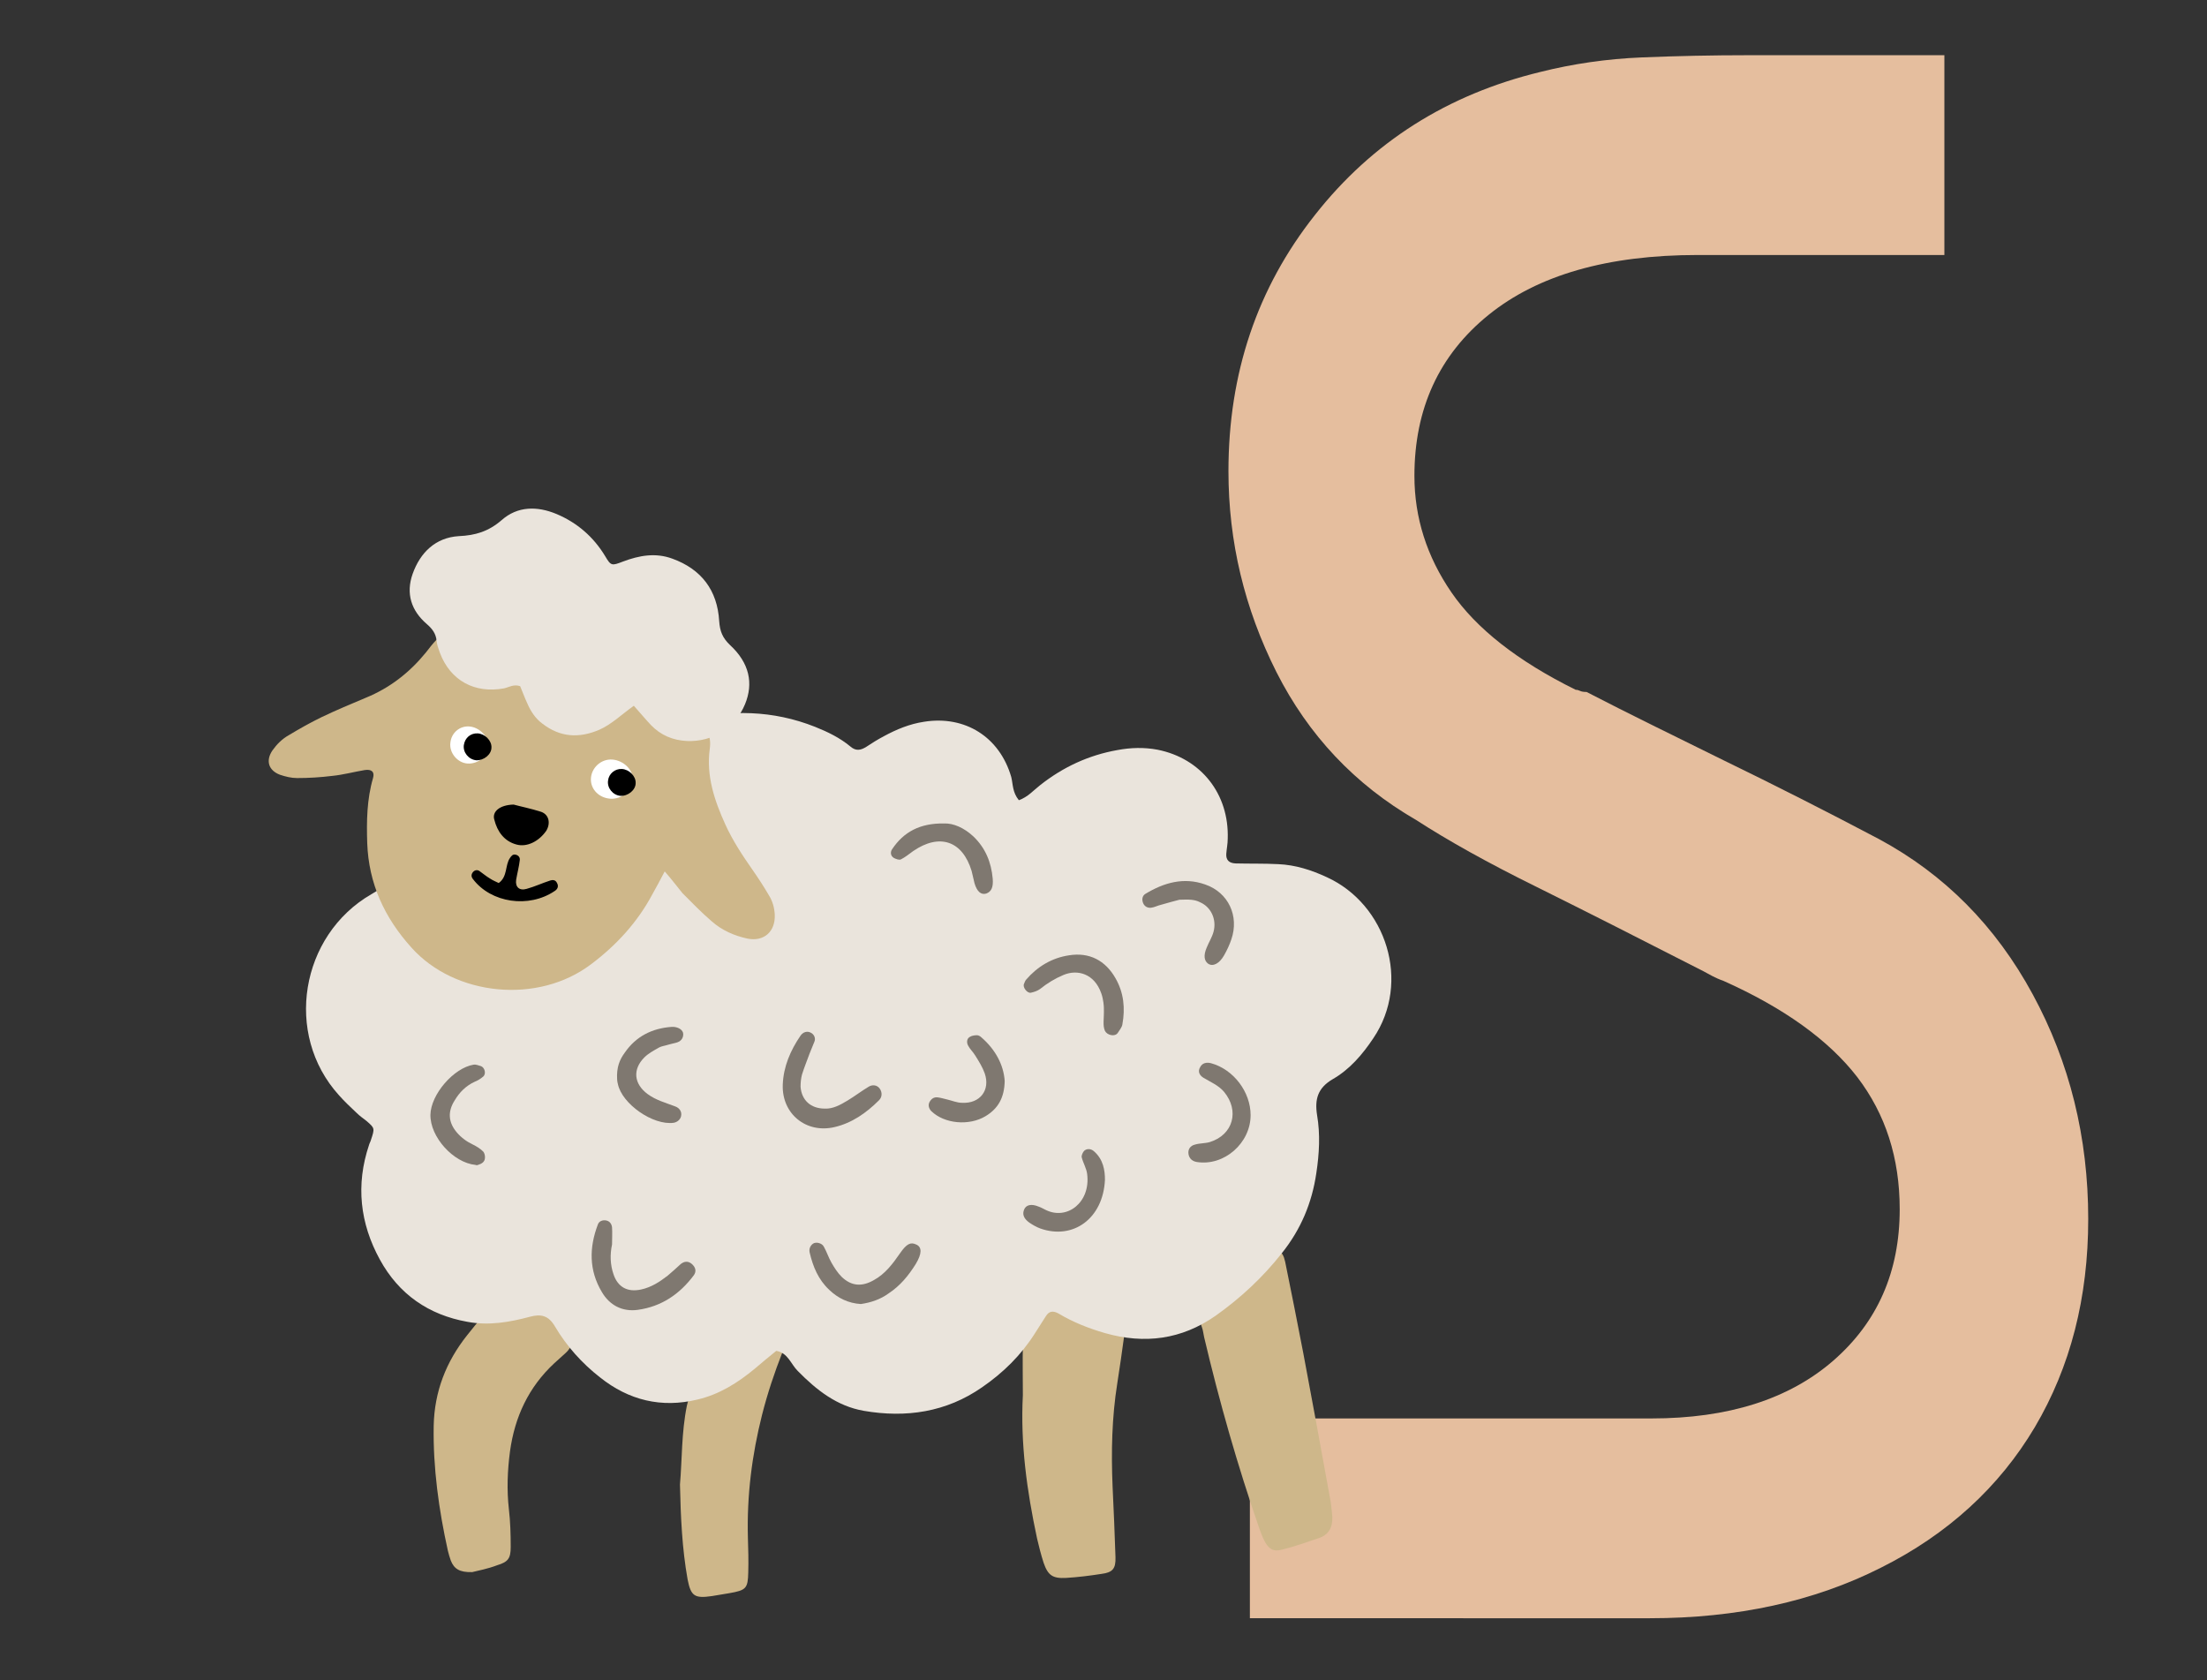 <?xml version="1.0" encoding="utf-8"?>
<!-- Generator: Adobe Illustrator 25.1.0, SVG Export Plug-In . SVG Version: 6.00 Build 0)  -->
<svg version="1.1" id="Calque_1" xmlns="http://www.w3.org/2000/svg" xmlns:xlink="http://www.w3.org/1999/xlink" x="0px" y="0px"
	 viewBox="0 0 607.6 462.5" style="enable-background:new 0 0 607.6 462.5;" xml:space="preserve">
<rect x="0" y="0" width="607.6" height="462.5" fill="#333333" stroke="none"/>
<style type="text/css">
	.st0{fill:#E5BE9E;}
	.st1{fill:#19935C;}
	.st2{fill:#004C26;}
	.st3{fill:#006836;}
	.st4{fill:#FFFFFF;}
	.st5{fill:#B25E26;}
	.st6{fill:#D3803C;}
	.st7{fill:#662704;}
	.st8{fill:#A0A0A0;}
	.st9{fill:#7C7C7C;}
	.st10{fill:#D8D8D8;}
	.st11{fill:#FFAF2E;}
	.st12{fill:#E27600;}
	.st13{fill:#FF6695;}
	.st14{fill:#FFEB76;}
	.st15{fill:#FFCF48;}
	.st16{fill:#6D6D6D;}
	.st17{fill:#C6C6C6;}
	.st18{fill:#CCCCCC;}
	.st19{fill:#F987B6;}
	.st20{fill:#CE3A6F;}
	.st21{fill:#CECECE;}
	.st22{fill:#565656;}
	.st23{fill:#F77CA9;}
	.st24{fill:#723100;}
	.st25{fill:#E8D09C;}
	.st26{fill:#6B5738;}
	.st27{fill:#69C498;}
	.st28{fill:#FF8B2C;}
	.st29{fill:#B2B2B2;}
	.st30{fill:#848484;}
	.st31{fill:#726359;}
	.st32{fill:#CABAAB;}
	.st33{fill:#E8E2DD;}
	.st34{fill:#D3BD90;}
	.st35{fill:#EAAD8B;}
	.st36{fill:#CEB78A;}
	.st37{fill:#EAE4DC;}
	.st38{fill:#7F7870;}
	.st39{fill:#84AFD3;}
	.st40{fill:#5F94B7;}
	.st41{fill:#D37E02;}
</style>
<g>
	<path class="st0" d="M344.1,390.5h110.5c21.2,0,37.9-5.3,50.1-15.9c12.2-10.6,18.3-24.5,18.3-41.7c0-14.1-3.9-26.2-11.7-36.4
		c-7.8-10.1-20.1-19-36.9-26.5c-1.2-0.4-2.2-0.9-3-1.3c-0.8-0.4-1.6-0.9-2.4-1.3c-17.2-8.8-32.6-16.6-45.9-23.2
		c-13.4-6.6-24.5-12.8-33.3-18.5c-16.8-9.7-29.6-23.3-38.4-40.7c-8.8-17.5-13.2-35.9-13.2-55.3c0-26.9,7.9-50.4,23.8-70.5
		c15.8-20.1,36.5-33.2,62.1-39.4c8.8-2.2,18.1-3.6,28-4c9.8-0.4,19.5-0.6,29.1-0.6h54.1v55h-67.9c-24.8,0-44,5.5-57.6,16.5
		c-13.6,11-20.4,25.8-20.4,44.3c0,11.5,3.4,22.2,10.2,32.1c6.8,9.9,18.2,18.9,34.2,26.8c0.4,0,0.8,0.1,1.2,0.3
		c0.4,0.2,1,0.3,1.8,0.3c11.2,5.8,23.9,12,37.9,18.9c14,6.8,28.2,14,42.6,21.6c18,9.7,32.1,23.9,42.3,42.7
		c10.2,18.8,15.3,39.4,15.3,61.9c0,21.7-4.9,40.7-14.7,57.3c-9.8,16.5-24,29.5-42.4,38.7c-18.4,9.3-39.6,13.9-63.6,13.9H344.1V390.5
		z"/>
</g>
<g>
	<path class="st36" d="M366.8,417.6c0.1,2.9-1,5-3.9,5.9c-3.3,1.1-6.6,2.3-9.9,3.1c-2.5,0.7-3.8-0.2-5-2.6c-0.5-1-0.9-2.1-1.3-3.2
		c-6-17.3-11-34.9-15.2-52.7c-0.2-0.9-0.3-1.9-0.6-2.7c-1.7-4.5,0.1-7.3,3.9-9.8c4.9-3.1,9.4-6.7,14.1-10.1c2.7-1.9,4.2-1.4,4.9,1.8
		c1.7,8.4,3.4,16.8,5,25.2c2.5,13.2,4.9,26.4,7.3,39.6C366.5,413.9,366.6,415.7,366.8,417.6z"/>
	<path class="st36" d="M281.6,384.1c0-4.6-0.1-9.3,0-13.9c0.1-5.5,3.7-9.3,7-13.2c1-1.1,2.6-1.1,3.9-0.6c5.2,2.1,10.3,4.2,15.1,7.1
		c1.6,0.9,2.1,2.4,1.9,4.2c-0.6,4.4-1.2,8.7-1.9,13.1c-1.5,9.4-1.7,18.9-1.3,28.4c0.3,6.5,0.6,13,0.8,19.5c0.1,3.2-0.8,4.2-3.9,4.6
		c-3.2,0.5-6.4,0.9-9.7,1.1c-3.7,0.2-5-0.7-6.2-4.2c-0.7-2.2-1.3-4.5-1.8-6.7C282.7,410.4,280.9,397.4,281.6,384.1z"/>
	<path class="st36" d="M130,432.8c-3.5,0.1-5-0.9-5.9-3.2c-0.3-0.9-0.6-1.8-0.8-2.7c-2.5-11.3-4.1-22.8-3.9-34.4
		c0.2-9.4,3.4-17.6,9.2-24.9c6.8-8.4,5.1-7.2,14.6-8.9c7.2-1.3,8.1-0.9,11.9,5.2c0.6,1,1.2,2,1.7,3c1.1,2.1,0.7,4-1.1,5.6
		c-1,0.9-2.1,1.9-3.1,2.8c-7.1,6.6-10.9,14.8-12.2,24.3c-0.7,5.3-0.9,10.6-0.3,15.9c0.4,3.4,0.5,6.9,0.5,10.4c0,3.1-0.7,4.1-3.7,5
		C134.3,431.9,131.6,432.4,130,432.8z"/>
	<path class="st36" d="M187.2,408.7c0.6-6.9,0.4-14.3,1.9-21.7c0.7-3.3,2.3-5.4,5.2-6.8c5.8-2.9,11.6-5.8,16.9-9.6
		c0.5-0.4,1.3-0.7,1.9-0.7c0.6,0,1.4,0.2,1.8,0.6c0.4,0.4,0.7,1.3,0.5,1.8c-2.2,5.6-4.1,11.3-5.6,17.2c-2.8,11.1-4.2,22.3-3.9,33.7
		c0.1,3.2,0.2,6.5,0.1,9.7c-0.1,4.4-0.6,4.9-5.2,5.7c-1.6,0.3-3.2,0.5-4.8,0.8c-4.8,0.7-5.8,0-6.7-4.6
		C187.8,426.4,187.4,417.8,187.2,408.7z"/>
	<path class="st37" d="M280.5,220.3c2.5-0.9,4-2.7,5.8-4.1c6.3-5,13.4-8.3,21.3-9.7c3.7-0.7,7.4-0.8,11.1-0.1
		c12,2.4,19.7,12.2,19.3,24.5c0,1.4-0.3,2.8-0.4,4.2c-0.1,1.7,0.8,2.5,2.5,2.6c3.9,0.1,7.9,0,11.8,0.2c4.7,0.2,9.1,1.6,13.4,3.6
		c16.4,7.5,23.2,28.9,12.8,44.3c-3,4.5-6.5,8.6-11.2,11.3c-4.1,2.4-5,5.5-4.3,9.9c0.9,5.3,0.6,10.6-0.2,15.9
		c-1.2,8.3-4.3,15.6-9.5,22.1c-5.2,6.6-11.3,12.3-18.2,17.2c-9.4,6.6-19.6,7.9-30.5,4.8c-4.5-1.3-8.8-3-12.8-5.4
		c-1.5-0.8-2.6-0.7-3.5,0.8c-1,1.6-2,3.1-3,4.7c-3.8,6-8.7,10.8-14.5,14.8c-9.9,6.9-21,8.5-32.6,6.5c-7.4-1.3-13-5.7-18.2-11
		c-1.9-1.9-2.7-5-5.9-5.5c-2,1.6-3.9,3.2-5.9,4.9c-4.7,3.9-9.8,7.1-15.8,8.5c-9.9,2.4-18.9,0.2-26.8-6.1c-5-3.9-9.2-8.6-12.4-14
		c-1.8-3.1-3.9-3.5-6.9-2.7c-5.6,1.5-11.3,2.5-17.2,1.4c-10.7-1.9-18.9-7.6-24.1-17.1c-5.5-10-6.7-20.6-3-31.6
		c0.1-0.4,0.4-0.9,0.5-1.3c1.1-3.3,1.1-3.3-1.2-5.3c-0.9-0.7-1.9-1.4-2.7-2.2c-1.7-1.6-3.4-3.2-4.9-4.9c-15.2-16.8-10.6-44,8.9-55.3
		c4.7-2.7,8.8-5.9,12.6-9.7c5.4-5.5,11.4-10.3,18-14.2c17.7-10.4,36.1-19,56.1-24c12.1-3,23.9-2.8,35.5,1.8c3.5,1.4,6.8,3,9.7,5.4
		c1.5,1.3,2.8,1.1,4.4,0.1c1.5-1,3.1-2,4.8-2.9c3.5-1.9,7.1-3.4,11.1-4c11.3-1.8,20.8,4.2,24,15.2
		C278.9,215.9,278.7,218.1,280.5,220.3z"/>
	<path class="st36" d="M183,239.9c-1.4,2.7-2.4,4.5-3.4,6.3c-4.1,7.7-9.9,14-16.8,19.2c-14.7,11.2-37.6,8.8-49.5-4.5
		c-7.5-8.3-11.8-17.7-12.2-28.8c-0.2-6-0.1-12.1,1.6-17.9c0.5-1.7-0.4-2.5-2.3-2.2c-3,0.5-5.9,1.3-8.9,1.6c-3.2,0.4-6.5,0.6-9.7,0.6
		c-1.6,0-3.2-0.4-4.7-0.9c-3.2-1.2-4-3.9-2.1-6.7c1.2-1.7,2.7-3.2,4.5-4.2c3-1.8,6-3.5,9.1-5c4-1.9,8-3.6,12.1-5.3
		c6.6-2.7,12-6.9,16.5-12.4c1-1.3,2-2.6,3.1-3.7c1.2-1.3,2.7-1.8,4.4-1.5c1.8,0.3,3.7,0.6,5.5,0.9c20.8,4.2,40.7,11.2,59,22.1
		c0.8,0.5,1.6,1,2.4,1.4c3.1,1.5,4.3,3.7,3.8,7.3c-1,7.4,1.3,14.2,4.3,20.8c2,4.4,4.7,8.5,7.5,12.5c1.6,2.3,3.1,4.6,4.5,7
		c1,1.6,1.5,3.4,1.6,5.3c0.2,4.7-3,7.5-7.5,6.6c-3.7-0.8-7.1-2.3-9.9-4.8c-2.8-2.4-5.4-5.1-8-7.7C186.5,244.2,185.1,242.3,183,239.9
		z"/>
	<path class="st38" d="M168.5,342.6c-0.6,2.8-0.5,5.6,0.4,8.2c1.2,3.6,3.9,5,7.6,4.2c2.8-0.6,5.1-2.1,7.3-3.8c1.2-1,2.4-2.1,3.6-3.2
		c1-0.8,2.1-0.9,3.1,0c1,0.9,1.3,2,0.5,3.1c-3.9,5.2-8.9,8.6-15.4,9.5c-4.3,0.6-7.8-1.3-9.9-4.9c-3.6-6-3.5-12.3-1.1-18.6
		c0.3-0.9,1.3-1.3,2.3-1.1c1,0.2,1.5,1,1.6,1.9C168.6,339.4,168.5,341,168.5,342.6z"/>
	<path class="st38" d="M227.1,305.2c2.2,0.1,4.2-1,6.2-2.2c2-1.2,3.8-2.6,5.8-3.8c1.1-0.7,2.4-0.5,3.1,0.5c0.7,1,0.7,2.3-0.2,3.2
		c-3.5,3.5-7.5,6.3-12.3,7.4c-7.8,1.8-14.5-3.7-14.2-11.7c0.2-5,2.1-9.4,4.9-13.5c0.7-1,1.9-1.4,3-0.7c0.8,0.5,1.2,1.5,0.8,2.4
		c-0.4,1.1-0.9,2.1-1.3,3.2c-0.7,1.9-1.5,3.9-2.1,5.8c-0.3,1.1-0.4,2.3-0.4,3.4C220.7,302.9,223.2,305.2,227.1,305.2z"/>
	<path class="st38" d="M237,359c-3.4-0.2-6.3-1.6-8.7-3.9c-3-2.8-4.5-6.4-5.4-10.3c-0.2-0.9,0.1-1.8,0.9-2.4c0.8-0.6,2.5-0.2,3,0.8
		c0.8,1.4,1.3,3,2.1,4.4c0.8,1.4,1.7,2.8,2.8,3.9c2.7,2.6,5.6,2.8,8.9,0.9c3.1-1.7,5.2-4.5,7.2-7.4c1.8-2.6,2.9-3.1,4.4-2.4
		c1.7,0.7,1.6,2.6-0.1,5.4c-2,3.2-4.3,6-7.5,8.1C242.4,357.7,239.8,358.6,237,359z"/>
	<path class="st38" d="M324.7,247.7c-1.1,0.3-3.1,0.8-5.1,1.4c-0.9,0.2-1.8,0.7-2.7,0.8c-0.9,0.1-1.8-0.3-2.2-1.3
		c-0.4-1-0.2-2,0.6-2.5c5.1-3.1,10.6-4.7,16.5-2.6c6.4,2.2,9.4,8.7,7.2,15.1c-0.5,1.5-1.2,3-2,4.4c-1.3,2.3-3.1,3.2-4.4,2.3
		c-1.1-0.8-1.3-2.3-0.4-4.4c0.6-1.5,1.5-2.9,1.9-4.4c0.9-3.4-0.7-6.8-3.7-8.1C328.9,247.6,327.3,247.6,324.7,247.7z"/>
	<path class="st38" d="M303.9,277.4c0-0.3-0.1-2.2-0.7-3.9c-1.9-5.5-6.6-6.7-10.4-5.1c-2.4,1-4.5,2.3-6.5,3.9
		c-0.7,0.5-1.6,0.8-2.5,1c-1,0.2-2.3-1.5-1.9-2.4c0.2-0.4,0.3-0.9,0.6-1.2c3.1-3.6,7.1-6,11.8-6.7c5.6-0.9,10,1.4,12.8,6.3
		c2.3,4,2.7,8.3,1.9,12.7c-0.1,0.8-0.8,1.6-1.3,2.4c-0.8,1.1-2.9,0.6-3.5-0.6C303.5,282.2,304,280.6,303.9,277.4z"/>
	<path class="st38" d="M169.9,297.2c-0.2-3.4,0.7-5.5,2.1-7.4c3.1-4.5,7.5-6.7,12.9-7.1c1.7-0.1,3.2,0.8,3.2,2
		c0,1.3-0.8,2.1-2.1,2.4c-0.7,0.2-1.4,0.3-2,0.5c-0.9,0.3-1.9,0.4-2.6,0.8c-1.4,0.8-2.9,1.6-4,2.7c-3.3,3.3-2.9,7.3,0.9,10.1
		c2.3,1.7,5,2.4,7.6,3.4c1.1,0.4,1.9,1.4,1.6,2.7c-0.2,0.9-1,1.6-2,1.8c-5.7,0.8-14.3-5.2-15.4-10.7
		C169.9,297.7,169.9,297,169.9,297.2z"/>
	<path class="st38" d="M344.3,307c0,7.7-7.3,14.1-14.8,12.9c-1.2-0.2-2.1-0.9-2.3-2.2c-0.2-1.3,0.5-2.3,1.8-2.6
		c1.3-0.4,2.8-0.3,4.1-0.7c6.4-2,8.2-8.6,3.9-13.8c-1.5-1.8-3.7-2.7-5.7-3.9c-1.1-0.7-1.6-1.7-0.9-2.9c0.6-1.2,1.8-1.4,3-1.1
		C339.6,294.4,344.3,300.6,344.3,307z"/>
	<path class="st38" d="M276.6,297.6c-0.1,4.6-1.8,7.6-5.3,9.7c-4.5,2.7-11.3,2.1-14.9-1.4c-0.6-0.6-1-1.6-0.5-2.5
		c0.5-0.9,1.2-1.4,2.2-1.3c0.9,0.1,1.8,0.4,2.7,0.6c1.3,0.3,2.7,0.9,4,0.9c5,0.3,7.9-3.5,6.3-8.1c-0.6-1.7-1.6-3.3-2.6-4.9
		c-0.6-1-1.5-1.8-2-2.8c-0.4-0.8-0.4-1.9,0.6-2.4c0.5-0.3,1.3-0.4,1.9-0.4c0.4,0,0.9,0.3,1.2,0.6C274,288.9,276.3,293.1,276.6,297.6
		z"/>
	<path class="st38" d="M259.9,226.7c2.6-0.1,5.5,1.2,8,3.5c3.4,3.2,5,7.2,5.4,11.7c0.2,2.4-0.4,3.6-1.8,4.1
		c-1.4,0.4-2.5-0.5-3.2-2.8c-0.3-1.1-0.5-2.3-0.8-3.4c-2.5-8.3-8.8-10.5-16.1-5.5c-1.1,0.8-2.2,1.7-3.4,2.3
		c-0.5,0.2-1.3-0.1-1.9-0.4c-1-0.6-1-1.7-0.5-2.4C248.8,229,253.3,226.6,259.9,226.7z"/>
	<path class="st38" d="M118.5,306.9c0.1-5.6,6.4-12.9,11.9-13.8c0.6-0.1,1.3,0.2,2,0.4c1.1,0.4,1.5,2.2,0.6,2.9
		c-0.7,0.6-1.5,1.1-2.3,1.4c-2.4,1.1-4.2,2.9-5.5,5.1c-2,3.1-1.8,6.1,0.6,8.9c1.2,1.4,2.7,2.5,4.4,3.3c1,0.5,2,1.1,2.8,1.9
		c0.4,0.4,0.6,1.3,0.5,1.9c-0.1,1-0.9,1.5-1.9,1.8c-0.2,0.1-0.5,0.1-0.7,0C124.8,320.1,118.4,313,118.5,306.9z"/>
	<path class="st38" d="M304.2,324.8c-0.5,10.7-8.8,16.6-17.8,13.4c-1.1-0.4-2.1-1-3-1.6c-1.1-0.8-2.1-1.9-1.5-3.5
		c0.5-1.4,2-1.8,4.1-0.9c0.6,0.2,1.3,0.6,1.9,0.9c5.9,2.9,12.4-2.1,11.4-9.9c-0.2-1.6-1.1-3-1.5-4.6c-0.1-0.5,0.3-1.4,0.7-1.8
		c0.7-0.6,1.7-0.6,2.5,0C303.8,319.1,304.2,322.3,304.2,324.8z"/>
	<path class="st37" d="M174.5,194.3c-3.4,2.4-6.1,5.1-9.5,6.6c-5.6,2.4-10.8,2.1-15.7-1.7c-1.9-1.4-3.2-3.4-4.1-5.5
		c-0.8-1.7-1.4-3.4-2-4.8c-1.8-0.6-3.1,0.3-4.4,0.6c-8.1,1.5-14.8-2.1-17.7-9.8c-0.4-1.1-0.8-2.2-0.9-3.3c-0.2-2-1.2-3.3-2.7-4.6
		c-4.3-3.7-5.8-8.4-3.9-13.8c2.1-5.9,6.3-10,12.7-10.4c4.6-0.2,8.2-1.3,11.8-4.4c4.4-3.9,9.8-3.9,15.1-1.7
		c5.7,2.4,10.2,6.3,13.4,11.6c1.6,2.7,1.8,2.7,4.9,1.5c4.5-1.7,9-2.5,13.6-0.8c8,2.9,12.4,8.7,12.9,17.2c0.2,2.8,0.9,4.6,3,6.6
		c5.3,4.9,6.5,10.5,4.1,16.3c-2.7,6.5-8.9,10.4-16,10.1c-3.9-0.2-7.2-1.6-9.9-4.4C177.6,197.9,176.3,196.3,174.5,194.3z"/>
	<path d="M141.4,221.5c1.8,0.5,4.8,1.1,7.6,2c2.2,0.8,2.6,3.2,1.4,5.2c-2,2.9-5.3,4.6-8.2,3.8c-3.4-0.9-5.3-3.6-6.1-6.8
		C135.4,223.5,137.5,221.6,141.4,221.5z"/>
	<path d="M137.3,243.1c2.5-1.8,1.7-4.9,3.1-6.9c0.4-0.6,0.8-1.1,1.6-0.9c0.8,0.2,1.2,0.8,1.1,1.5c-0.2,1.8-0.7,3.6-1,5.4
		c-0.3,2,0.9,3.1,2.9,2.5c2.2-0.6,4.3-1.6,6.5-2.3c0.6-0.2,1.4-0.2,1.8,0.6c0.6,1,0.2,1.8-0.6,2.3c-7.1,4.8-17.5,3.3-22.5-3.3
		c-0.5-0.6-0.5-1.3,0-1.9c0.5-0.6,1.2-0.7,1.8-0.3c1,0.7,1.8,1.4,2.8,2C135.7,242.4,136.5,242.7,137.3,243.1z"/>
	<path class="st4" d="M174.2,214.3c0.1,3-2.5,5.5-5.7,5.6c-3,0-5.5-2-5.8-4.8c-0.3-3.1,2.2-5.9,5.3-6
		C171.1,209,174.1,211.5,174.2,214.3z"/>
	<path class="st4" d="M129.2,200c2.8,0.2,5.3,2.8,5.3,5.4c-0.1,2.7-2.9,5-5.8,4.8c-2.8-0.2-5.1-3-4.7-5.8
		C124.3,201.7,126.6,199.8,129.2,200z"/>
	<path d="M131.5,201.9c2,0.1,3.9,2,3.8,3.9c0,1.9-2.1,3.6-4.2,3.5c-2.1-0.2-3.7-2.2-3.4-4.2C128,203.1,129.6,201.8,131.5,201.9z"/>
	<path d="M171.2,211.7c2,0.1,3.9,2,3.8,3.9c0,1.9-2.1,3.6-4.2,3.5c-2.1-0.2-3.7-2.2-3.4-4.2C167.6,213,169.3,211.6,171.2,211.7z"/>
</g>
</svg>

